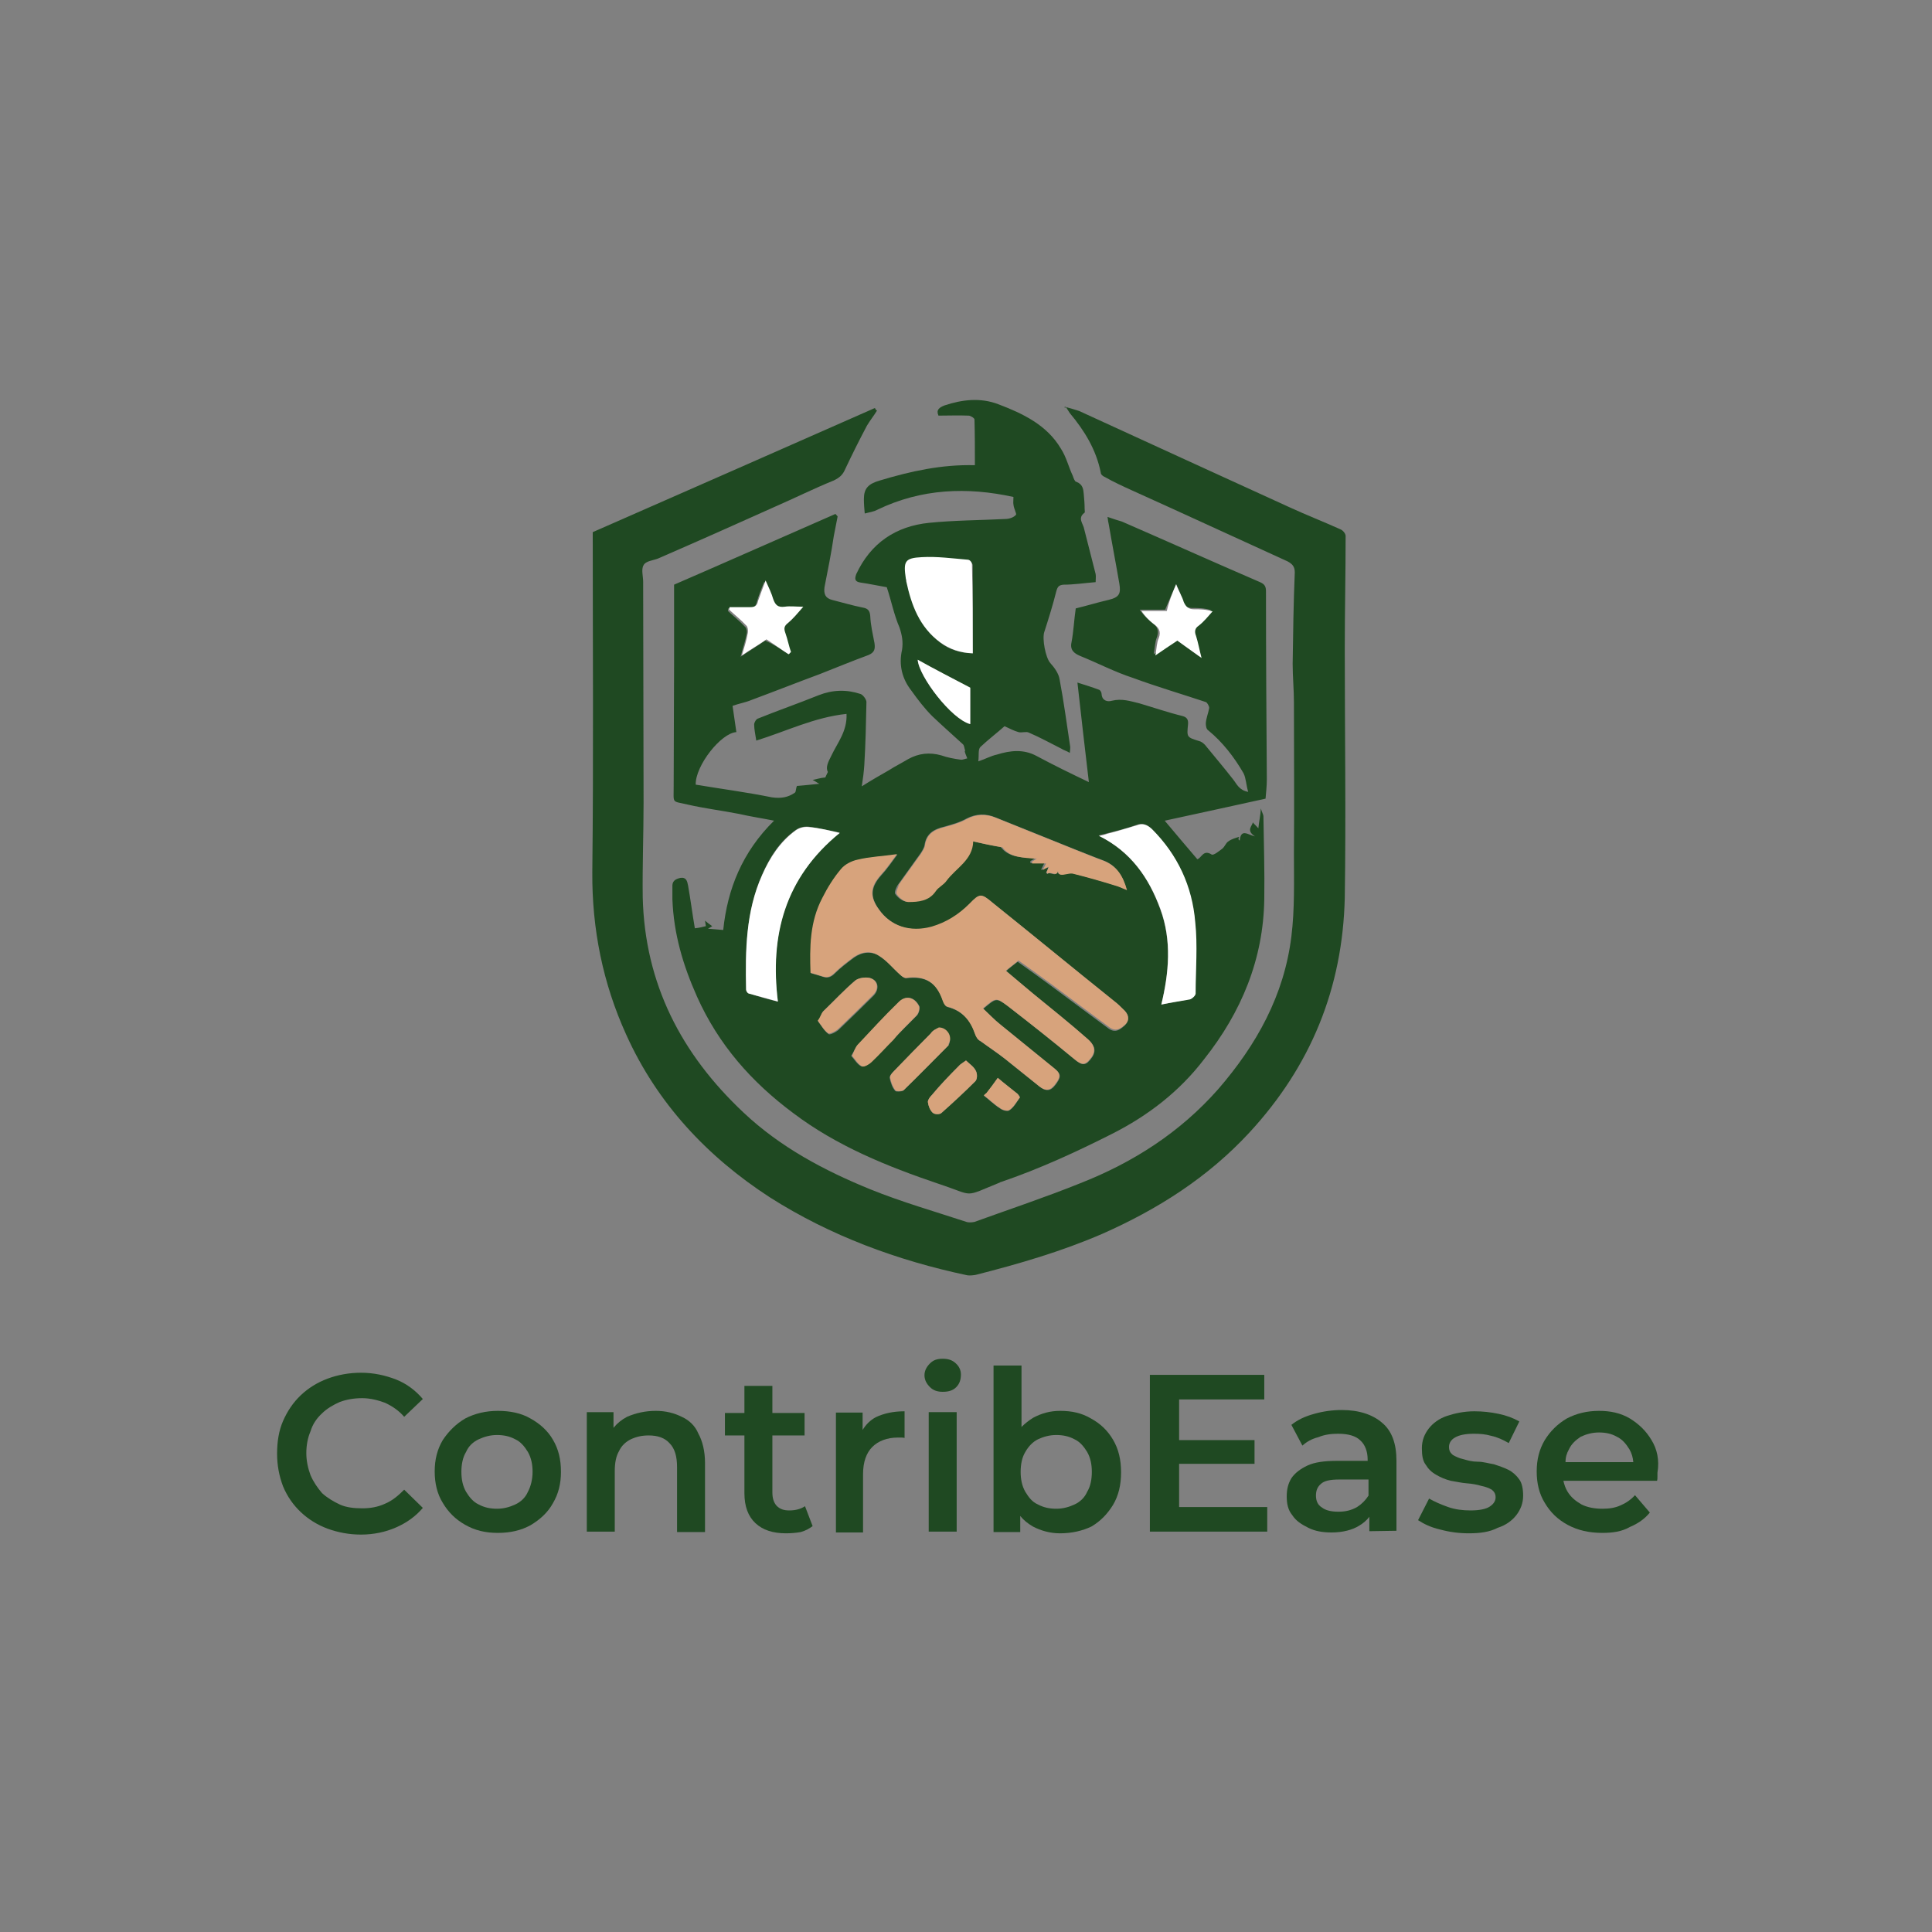 <?xml version="1.0" encoding="utf-8"?>
<!-- Generator: Adobe Illustrator 28.0.0, SVG Export Plug-In . SVG Version: 6.00 Build 0)  -->
<svg version="1.1" id="Layer_1" xmlns:serif="http://www.serif.com/"
	 xmlns="http://www.w3.org/2000/svg" xmlns:xlink="http://www.w3.org/1999/xlink" x="0px" y="0px" viewBox="0 0 456 456"
	 style="enable-background:new 0 0 456 456;" xml:space="preserve">
<rect x="0" y="0" width="456" height="456" fill="#808080" stroke="none"/>
<style type="text/css">
	.st0{fill:#1F4922;}
	.st1{fill:#FFFFFF;}
	.st2{fill:#D7A37C;}
</style>
<g>
	<path class="st0" d="M292.6,198.4c0.3-3,2-1.3,3.6-1c-2.2-1.4-0.6-2.5-0.5-3.3c0.2,0.3,0.6,0.6,1.3,1.4c0.2-1.9,0.5-3,0.6-4.7
		c0.2,0.9,0.6,1.4,0.6,1.9c0.1,6.5,0.3,13.1,0.2,19.5c-0.2,14.2-5.4,26.7-14.2,37.8c-5.8,7.6-13.2,13.3-21.7,17.6
		c-8.5,4.3-17.2,8.3-26.3,11.4c-0.1,0-0.1,0-0.2,0.1c-8.9,3.6-5.7,3.2-14.5,0.3c-12.1-4.1-24-8.9-34.3-16.7
		c-9.8-7.3-17.6-16.1-22.7-27.5c-3.3-7.4-5.5-14.8-5.8-23c0-0.9,0-1.8,0-2.8c-0.1-1.4,0.6-1.9,1.9-2.2c1.4-0.2,1.6,0.8,1.8,1.8
		c0.6,3.4,1,6.6,1.6,10.1c1-0.1,1.8-0.3,2.6-0.5c-0.1-0.5-0.1-0.8-0.2-1.3c0.6,0.5,1.1,0.9,1.7,1.3c-0.1,0.1-0.5,0.3-1,0.6
		c1.3,0.1,2.2,0.2,3.6,0.3c1-9.7,4.5-18.4,12-25.8c-3-0.6-5.7-1-8.3-1.6c-4.1-0.8-8.2-1.3-12.1-2.2c-3.8-0.9-3.3-0.1-3.3-4.3
		c0-9.8,0.1-19.7,0.1-29.5c0-6.1,0-12.1,0-18.1c12.7-5.5,25.5-11.2,38.1-16.7c0.1,0.2,0.3,0.3,0.5,0.6c-0.3,1.6-0.6,3-0.9,4.6
		c-0.6,4.1-1.4,8-2.2,12.1c-0.2,1.6,0.2,2.6,1.8,3c2.4,0.6,4.7,1.3,7.2,1.8c1.3,0.2,1.7,0.8,1.8,2c0.1,2.2,0.6,4.3,1,6.4
		c0.2,1.4,0,2.2-1.4,2.8c-3.8,1.4-7.7,3-11.5,4.5c-5.4,2-10.7,4.1-16.1,6.1c-1.4,0.6-2.8,0.8-4.5,1.4c0.3,2,0.6,4.2,0.9,6.2
		c-3.6,0.2-9.7,7.9-9.6,12.4c6,1,12.1,1.8,18,3c2.2,0.3,3.8,0,5.4-1.1c0.3-0.2,0.2-0.9,0.5-1.6c1.4-0.1,3.3-0.3,5.3-0.5
		c-0.5-0.2-0.9-0.6-1.6-0.9c1-0.2,1.8-0.5,3-0.6c0,0,0.2-0.5,0.6-1.3c-0.6-1.1,0.1-2.4,0.8-3.8c1.4-3,3.8-5.8,3.6-9.9
		c-7.6,0.8-14.2,4.1-21.3,6.3c-0.2-1.4-0.5-2.6-0.5-3.8c0-0.5,0.5-1.3,0.9-1.4c4.7-1.9,9.6-3.6,14.3-5.5c3.3-1.3,6.6-1.4,9.9-0.3
		c0.6,0.2,1.4,1.3,1.4,1.9c-0.1,4.9-0.2,9.9-0.5,14.8c-0.1,1.6-0.3,3.2-0.6,5.1c2.2-1.4,4.3-2.6,6.4-3.8c1.4-0.9,3-1.7,4.5-2.6
		c2.5-1.4,5.1-1.7,7.9-0.9c1.4,0.5,3,0.8,4.5,1c0.5,0.1,1-0.2,1.6-0.3c-0.2-0.6-0.5-1.1-0.6-1.7l0.1-0.1c-0.2-0.6-0.2-1.3-0.6-1.6
		c-2.4-2.2-4.9-4.4-7.2-6.6c-1.8-1.8-3.4-3.9-4.9-6c-2.2-2.8-3-6.1-2.2-9.6c0.3-1.9,0-3.5-0.6-5.3c-1.3-3-1.9-6.2-3-9.5
		c-1.8-0.3-4.1-0.8-6.2-1.1c-1.4-0.2-1.4-0.9-1-2c3.4-7.3,9.3-11.3,17.2-12.1c6-0.6,12-0.6,17.9-0.9c0.9,0,2-0.3,2.6-1
		c0.2-0.2-0.5-1.4-0.6-2.4c-0.1-0.5,0-1,0-1.8c-10.9-2.4-21.7-2-32.1,3c-0.9,0.5-1.9,0.6-3,0.9c-0.1-1.1-0.2-2.2-0.2-3.4
		c0-2.5,1-3.6,3.8-4.4c7.3-2.2,14.6-3.8,22.4-3.6c0-3.8,0-7.2-0.1-10.8c0-0.3-0.9-0.9-1.4-0.9c-2.4-0.1-4.7,0-7.1,0
		c-0.6-1.4,0.2-1.9,1.4-2.4c4.2-1.4,8.5-1.9,12.7-0.3c5.8,2.2,11.5,4.9,14.8,10.5c1.3,2,1.8,4.3,2.8,6.4c0.2,0.6,0.5,1.4,0.8,1.4
		c1.6,0.6,1.7,1.8,1.8,3c0.1,1.1,0.2,2.2,0.2,3.4c0,0.3,0.1,0.8,0,0.9c-1.8,1.3-0.3,2.6-0.1,3.9c0.9,3.5,1.8,7,2.7,10.6
		c0.1,0.6,0,1.1,0,1.9c-2.5,0.2-5.1,0.6-7.6,0.6c-1.1,0.1-1.4,0.5-1.7,1.6c-0.8,3.2-1.8,6.4-2.8,9.5c-0.6,1.6,0.3,6.2,1.4,7.4
		c1,1.1,2,2.5,2.2,3.9c1,5.3,1.7,10.6,2.5,15.9c0,0.3,0,0.6-0.1,1.4c-0.8-0.5-1.4-0.6-2-1c-2.6-1.3-5.1-2.7-7.7-3.8
		c-0.6-0.3-1.6,0.1-2.4-0.1c-1.1-0.3-2.2-0.9-3.3-1.4c-1.8,1.6-3.9,3.2-5.7,4.9c-0.6,0.6-0.3,2-0.5,3.4c1.8-0.6,3-1.3,4.4-1.6
		c3.2-1,6.3-1.3,9.3,0.3c4.1,2.2,8.2,4.2,12.4,6.2c-0.9-7.6-1.8-15.4-2.7-23.5c1.9,0.6,3.5,1.1,5.1,1.7c0.3,0.1,0.6,0.6,0.6,1
		c0.1,1.6,1.4,1.9,2.4,1.6c2.4-0.6,4.4,0.1,6.5,0.6c3.4,1,6.9,2.2,10.2,3c1.1,0.3,1.4,0.9,1.3,2c-0.3,3-0.3,3,2.6,3.9
		c0.5,0.1,1,0.5,1.4,0.9c2.2,2.7,4.5,5.4,6.6,8.1c0.9,1.1,1.4,2.6,3.6,3c-0.5-1.7-0.5-3.2-1.1-4.4c-2.2-3.8-4.9-7.3-8.3-10.1
		c-0.5-0.3-0.6-1.1-0.6-1.7c0.1-1.3,0.6-2.4,0.8-3.6c0-0.5-0.5-1.3-0.8-1.4c-5.7-1.9-11.5-3.6-17.2-5.7c-4.3-1.4-8.3-3.5-12.5-5.2
		c-1.4-0.6-2.4-1.4-2-3.2c0.5-2.6,0.6-5.3,1-8c2.5-0.6,5.1-1.4,7.7-2c2.5-0.6,3-1.4,2.6-3.8c-0.8-4.7-1.7-9.3-2.5-14
		c-0.1-0.5-0.2-0.9-0.3-1.8c1.4,0.5,2.4,0.8,3.4,1.1c10.8,4.7,21.7,9.6,32.6,14.3c1.1,0.5,1.4,1,1.4,2.2c0,14.8,0.1,29.6,0.2,44.4
		c0,1.6-0.2,3.2-0.3,4.5c-8.1,1.8-16,3.5-23.8,5.2c2.7,3.2,5.2,6.2,7.7,9.1c1-0.3,1.4-2.4,3.4-1.1c0.5,0.2,1.7-0.8,2.5-1.4
		c0.6-0.5,0.8-1.3,1.4-1.7c0.8-0.6,1.7-0.8,2.6-1.1C292.2,198,292.3,198.2,292.6,198.4z M247.4,204.7c-0.1,0.5-0.3,0.8-0.5,1.3
		c0.1,0.1,0.2,0.2,0.3,0.3c0.6-0.8,2.5,1.3,2.4-1.4c-0.2,1.3,0.3,1.7,1.6,1.4c0.6-0.1,1.4-0.3,1.9-0.2c3.6,0.9,7.1,1.9,10.6,3
		c0.6,0.2,1.4,0.6,2.2,0.9c-0.9-3.3-2.4-5.8-5.7-7c-2.2-0.8-4.3-1.7-6.4-2.5c-6.3-2.5-12.6-5.1-18.9-7.6c-2.2-0.9-4.5-0.9-6.8,0.3
		c-1.6,0.9-3.4,1.4-5.2,1.9c-2.5,0.6-4.3,1.6-4.7,4.4c-0.1,0.6-0.6,1.4-1,2c-1.7,2.4-3.4,4.7-5.1,7.1c-0.5,0.6-1.1,2-0.8,2.4
		c0.6,0.9,1.8,1.8,2.7,1.8c2.4,0,4.9-0.2,6.5-2.6c0.6-0.9,1.8-1.4,2.5-2.4c2.2-3,6.2-4.9,6.3-9.3c2.2,0.5,4.5,1,6.9,1.4
		c1.8,2.5,4.9,2.4,8.1,2.7c-0.6,0.3-0.9,0.6-1.1,0.6c0,0.1,0,0.2,0,0.5c1.1,0,2.2,0,3.3,0c-0.1,0.2-0.3,0.6-0.8,1.6
		C246.8,205.1,247.2,204.8,247.4,204.7z M240.2,227c2.7,1.9,5.3,3.8,7.9,5.7c4.6,3.4,9.1,6.8,13.6,10.1c1.6,1.1,2.7,0.2,3.8-0.8
		c1-1.1,1.1-2.2,0-3.4c-0.8-0.8-1.6-1.6-2.4-2.2c-9.6-7.7-19.2-15.6-28.8-23.3c-2.6-2.2-3-2.2-5.4,0.3c-2.6,2.6-5.5,4.4-8.9,5.4
		c-5.1,1.4-9.7-0.1-12.5-4.1c-2.2-3-2-5.3,0.5-8.1c1.3-1.4,2.4-3,3.8-4.9c-3.5,0.5-6.4,0.6-9.3,1.3c-1.4,0.3-3,1.1-3.9,2.2
		c-1.7,2-3.2,4.4-4.4,6.8c-3,5.7-3,11.7-2.8,17.7c1.1,0.3,2,0.6,3,0.9c1,0.3,1.8,0,2.6-0.8c1.4-1.4,3-2.6,4.6-3.8
		c1.9-1.3,4.1-1.6,6-0.3c1.8,1.1,3.3,3,4.9,4.4c0.3,0.3,0.9,0.8,1.4,0.8c4.6-0.6,7.2,1,8.7,5.4c0.2,0.6,0.6,1.3,1.1,1.4
		c3.5,0.9,5.4,3.2,6.5,6.4c0.2,0.6,0.6,1.4,1.3,1.7c1.9,1.4,3.9,2.7,5.8,4.2c2.7,2.2,5.4,4.3,8.1,6.5c1.4,1.1,2.5,1.1,3.6-0.3
		c1.4-1.8,1.6-2.6,0-3.9c-4.3-3.5-8.5-6.9-12.8-10.4c-1.4-1.1-2.7-2.5-4.1-3.8c3-2.5,3-2.7,5.8-0.6c5.3,4.1,10.6,8.3,15.8,12.6
		c1.9,1.6,2.7,1.4,4.1-0.6c1.1-1.7,0.3-3-0.9-4.1c-4.3-3.8-8.7-7.3-13.1-10.9c-2-1.7-4.2-3.5-6.3-5.3
		C238.3,228.4,239.2,227.8,240.2,227z M274.1,237.1c2.4-0.5,4.5-0.8,6.6-1.3c0.6-0.1,1.4-0.9,1.4-1.4c0.1-5.7,0.5-11.3-0.1-16.9
		c-0.8-8.5-4.2-15.8-10.2-21.9c-1.1-1.1-2.2-1.4-3.6-0.9c-2.2,0.8-4.6,1.4-7,2c-0.6,0.2-1.4,0.3-1.9,0.5c7.6,3.8,11.8,9.9,14.5,17.3
		C276.6,221.9,275.9,229.5,274.1,237.1z M183.6,236.4c-2-15.6,1.6-29.3,14.6-39.9c-2.6-0.5-5.1-1.1-7.4-1.4c-1-0.1-2.2,0.2-3,0.8
		c-3.8,2.7-6.1,6.4-7.9,10.5c-3.9,8.7-3.9,17.9-3.8,27.1c0,0.3,0.3,0.8,0.6,0.9C179.2,235.3,181.4,235.9,183.6,236.4z M229.6,154.2
		c0-7.1,0-14,0-20.8c0-0.3-0.6-1.1-1-1.1c-3.6-0.3-7.2-0.8-10.8-0.6c-4.1,0.2-4.4,1-3.8,5.1c0,0.2,0,0.3,0.1,0.6
		c1.3,5.7,3.2,10.8,8,14.4C224.1,153.3,226.6,154.1,229.6,154.2z M186.1,154.4c0.1-0.1,0.2-0.2,0.3-0.2c-0.5-1.4-0.6-3-1.3-4.4
		c-0.3-1-0.3-1.8,0.6-2.5c1.3-1,2.2-2.2,3.6-3.8c-1.9,0-3.2-0.1-4.4,0c-1.6,0.2-2.2-0.5-2.7-1.8c-0.5-1.3-1-2.6-1.8-4.4
		c-0.8,1.9-1.4,3.4-1.8,4.9c-0.3,1-0.8,1.4-1.8,1.4c-1.6-0.1-3.3,0-4.9,0c0,0.2-0.1,0.5-0.1,0.6c1.4,1.3,2.8,2.4,4.1,3.8
		c0.3,0.3,0.5,1.1,0.3,1.7c-0.3,1.7-0.9,3.3-1.4,5.3c2.2-1.4,4.1-2.7,5.8-3.8C182.7,152.1,184.4,153.3,186.1,154.4z M277.6,137.9
		c-1,2.2-1.7,3.9-2.6,6c-1.9,0-3.9,0-6,0c0.9,1.3,1.8,2.2,2.8,3c1.3,0.9,1.8,1.8,1.3,3.4c-0.5,1.1-0.5,2.5-0.8,4.1
		c1.9-1.3,3.5-2.4,5.2-3.5c1.8,1.4,3.6,2.6,5.7,4.1c-0.5-2-0.8-3.6-1.3-5.2c-0.2-1-0.2-1.7,0.6-2.4c1.3-0.9,2.2-2.2,3.3-3.4
		c-1.7-0.5-3-0.5-4.4-0.5c-1.3,0-1.9-0.5-2.4-1.7C278.9,140.7,278.4,139.5,277.6,137.9z M200.9,249.2c0.8,0.9,1.4,2,2.4,2.5
		c0.5,0.2,1.7-0.5,2.2-1c1.8-1.7,3.4-3.5,5.2-5.3c1.9-1.9,3.8-3.8,5.7-5.7c0.5-0.5,0.8-1.7,0.6-2.2c-1.1-2.2-3.2-2.7-4.9-0.9
		c-3.3,3.2-6.3,6.5-9.5,9.9C201.9,247.2,201.6,248.1,200.9,249.2z M193.1,241.1c0.8,1,1.4,2.2,2.5,3c0.3,0.2,1.8-0.5,2.4-1.1
		c2.7-2.6,5.4-5.2,8.1-7.9c1.6-1.6,1.3-3.8-0.9-4.3c-1-0.2-2.5,0-3.3,0.6c-2.6,2.2-5.1,4.9-7.6,7.3
		C193.9,239.3,193.7,240.1,193.1,241.1z M221.5,242.6c-0.5,0.3-1.4,0.6-1.9,1.4c-3,3-5.7,5.8-8.7,8.9c-0.5,0.5-1,1.1-0.9,1.6
		c0.2,1,0.6,2.2,1.3,3c0.2,0.2,1.4,0.2,1.9-0.1c3.6-3.5,7.1-7.1,10.6-10.6c0.1-0.2,0.3-0.5,0.3-0.6
		C224.6,244.6,223.4,242.6,221.5,242.6z M229,170.9c0-3.2,0-6.2,0-8.5c-4.4-2.4-8.5-4.5-12.4-6.6C216.9,159.7,224.6,169.7,229,170.9
		z M228,250.3c-0.8,0.6-1.4,0.9-1.7,1.3c-2.2,2.2-4.4,4.5-6.4,6.9c-0.5,0.5-0.9,1.1-0.9,1.6c0.1,0.9,0.5,1.9,1.1,2.5
		c0.5,0.5,1.8,0.5,2.2,0c2.7-2.4,5.4-4.9,7.9-7.4c0.5-0.5,0.5-1.8,0.1-2.5C229.8,251.7,228.8,251.1,228,250.3z M232.8,258.1
		c-0.2,0.1-0.3,0.3-0.6,0.5c1.3,1,2.5,2.2,3.8,3c0.6,0.5,1.8,0.8,2.2,0.5c1-0.6,1.7-1.9,2.5-3c0.1-0.1-0.2-0.6-0.5-0.9
		c-1.6-1.3-3.2-2.5-4.7-3.8C234.5,255.8,233.7,256.9,232.8,258.1z"/>
	<path class="st0" d="M251.3,96c1.1,0.3,2.2,0.6,3.4,1c16.5,7.6,33,15.1,49.6,22.7c3.9,1.8,8,3.4,12,5.2c0.6,0.2,1.3,1,1.3,1.6
		c0,8.9-0.2,17.7-0.2,26.6c0,19.6,0.3,39.2,0,58.8c-0.5,21.3-8,39.7-22.5,55.4c-9.8,10.6-21.6,18.1-34.7,23.9
		c-9.7,4.2-19.7,7.1-29.9,9.7c-0.6,0.1-1.4,0.2-2,0.1c-16.5-3.5-32.3-9.3-46.6-18.4c-14.8-9.6-26.6-22.2-33.9-38.4
		c-5.5-12.1-8.1-24.9-8-38.4c0.3-26.7,0.1-53.5,0.1-80.2c22.1-9.7,44.4-19.5,66.6-29.3c0.1,0.2,0.2,0.5,0.5,0.6
		c-0.8,1.3-1.7,2.4-2.4,3.6c-1.8,3.4-3.5,6.8-5.1,10.2c-0.6,1.4-1.3,2-2.7,2.7c-4.7,1.9-9.3,4.2-13.9,6.2
		c-9.1,4.1-18.1,8.1-27.3,12.1c0,0-0.1,0-0.2,0.1c-1.3,0.5-3,0.6-3.5,1.6c-0.6,1-0.1,2.6-0.1,3.9c0,17.3,0.1,34.8,0.1,52.1
		c0,7.4-0.3,15-0.2,22.4c0.5,20.4,9.1,37,23.8,50.8c8.7,8.2,19.1,13.7,29.9,18.1c7.4,3,15.1,5.2,22.7,7.7c0.6,0.2,1.4,0.1,1.9,0
		c8.3-3,16.7-5.8,24.9-9.1c12.5-4.9,23.6-12,32.6-22.2c9.1-10.5,15.6-22.2,17.3-36.1c0.8-6.4,0.6-13.1,0.6-19.6
		c0.1-11.8,0-23.8,0-35.6c0-3-0.3-6.1-0.3-9.1c0.1-7.2,0.2-14.4,0.5-21.6c0-1.4-0.6-2-1.7-2.6c-12.1-5.5-24.4-11.2-36.6-16.7
		c-2.2-1-4.4-2-6.5-3.2c-0.5-0.2-1-0.6-1-1.1c-1.1-5.4-3.8-9.8-7.3-14c-0.3-0.5-0.6-0.9-0.9-1.4C251.2,96.4,251.3,96.2,251.3,96z"/>
	<path class="st1" d="M274.1,237.1c1.8-7.4,2.5-15.1-0.2-22.5s-7-13.6-14.5-17.3c0.6-0.1,1.4-0.3,1.9-0.5c2.4-0.6,4.6-1.3,7-2
		c1.4-0.6,2.5-0.1,3.6,0.9c6.1,6.1,9.5,13.5,10.2,21.9c0.6,5.5,0.1,11.3,0.1,16.9c0,0.5-0.9,1.3-1.4,1.4
		C278.6,236.3,276.4,236.6,274.1,237.1z"/>
	<path class="st1" d="M183.6,236.4c-2.2-0.6-4.6-1.3-6.9-1.9c-0.3-0.1-0.6-0.6-0.6-0.9c-0.2-9.3-0.1-18.4,3.8-27.1
		c1.8-4.1,4.3-7.9,7.9-10.5c0.8-0.6,2-0.9,3-0.8c2.5,0.2,4.9,0.8,7.4,1.4C185.2,207.2,181.7,220.8,183.6,236.4z"/>
	<path class="st1" d="M229.6,154.2c-3-0.1-5.5-1-7.7-2.6c-4.9-3.6-6.8-8.8-8-14.4c0-0.2,0-0.3-0.1-0.6c-0.6-4.1-0.3-4.9,3.8-5.1
		c3.6-0.2,7.2,0.3,10.8,0.6c0.5,0,1,0.6,1,1.1C229.6,140.3,229.6,147.1,229.6,154.2z"/>
	<path class="st1" d="M186.1,154.4c-1.7-1.1-3.5-2.4-5.2-3.5c-1.8,1.3-3.8,2.4-5.8,3.8c0.6-2,1.1-3.6,1.4-5.3c0.1-0.6,0-1.4-0.3-1.7
		c-1.3-1.4-2.7-2.5-4.1-3.8c0-0.2,0.1-0.5,0.1-0.6c1.6,0,3.3,0,4.9,0c1,0,1.6-0.3,1.8-1.4c0.5-1.4,1-2.8,1.8-4.9
		c0.8,1.8,1.4,3,1.8,4.4c0.5,1.4,1.1,2,2.7,1.8c1.3-0.2,2.6,0,4.4,0c-1.4,1.6-2.4,2.8-3.6,3.8c-1,0.8-1,1.4-0.6,2.5
		c0.5,1.4,0.8,3,1.3,4.4C186.3,154.2,186.3,154.4,186.1,154.4z"/>
	<path class="st1" d="M277.6,137.9c0.6,1.7,1.4,2.8,1.8,4.2c0.5,1.1,1.1,1.7,2.4,1.7c1.4,0,2.7,0,4.4,0.5c-1,1.1-2,2.4-3.3,3.4
		c-0.9,0.6-1,1.4-0.6,2.4c0.5,1.6,0.8,3.3,1.3,5.2c-2.2-1.6-3.9-2.8-5.7-4.1c-1.7,1.1-3.3,2.2-5.2,3.5c0.3-1.6,0.3-3,0.8-4.1
		c0.6-1.6,0-2.5-1.3-3.4c-1-0.8-2-1.8-2.8-3c2,0,3.9,0,6,0C275.9,141.9,276.7,140,277.6,137.9z"/>
	<path class="st1" d="M229,170.9c-4.4-1.1-12.1-11.2-12.4-15.2c3.9,2.2,8,4.3,12.4,6.6C229,164.7,229,167.6,229,170.9z"/>
	<g>
		<path class="st2" d="M265.4,238.5c-0.8-0.8-1.6-1.6-2.4-2.2c-9.6-7.7-19.2-15.6-28.8-23.3c-2.6-2.2-3-2.2-5.4,0.3
			c-2.6,2.6-5.5,4.4-8.9,5.4c-5.1,1.4-9.7-0.1-12.5-4.1c-2.2-3-2-5.3,0.5-8.1c1.3-1.4,2.4-3,3.8-4.9c-3.5,0.5-6.4,0.6-9.3,1.3
			c-1.4,0.3-3,1.1-3.9,2.2c-1.7,2-3.2,4.4-4.4,6.8c-3,5.7-3,11.7-2.8,17.7c1.1,0.3,2,0.6,3,0.9c1,0.3,1.8,0,2.6-0.8
			c1.4-1.4,3-2.6,4.6-3.8c1.9-1.3,4.1-1.6,6-0.3c1.8,1.1,3.3,3,4.9,4.4c0.3,0.3,0.9,0.8,1.4,0.8c4.6-0.6,7.2,1,8.7,5.4
			c0.2,0.6,0.6,1.3,1.1,1.4c3.5,0.9,5.4,3.2,6.5,6.4c0.2,0.6,0.6,1.4,1.3,1.7c1.9,1.4,3.9,2.7,5.8,4.2c2.7,2.2,5.4,4.3,8.1,6.5
			c1.4,1.1,2.5,1.1,3.6-0.3c1.4-1.8,1.6-2.6,0-3.9c-4.3-3.5-8.5-6.9-12.8-10.4c-1.4-1.1-2.7-2.5-4.1-3.8c3-2.5,3-2.7,5.8-0.6
			c5.3,4.1,10.6,8.3,15.8,12.6c1.9,1.6,2.7,1.4,4.1-0.6c1.1-1.7,0.3-3-0.9-4.1c-4.3-3.8-8.7-7.3-13.1-10.9c-2-1.7-4.2-3.5-6.3-5.3
			c1.1-0.9,2-1.6,3-2.4c2.7,1.9,5.3,3.8,7.9,5.7c4.6,3.4,9.1,6.8,13.6,10.1c1.6,1.1,2.7,0.2,3.8-0.8
			C266.5,240.9,266.5,239.6,265.4,238.5z"/>
		<path class="st2" d="M211.7,211.1c0.6,0.9,1.8,1.8,2.7,1.8c2.4,0,4.9-0.2,6.5-2.6c0.6-0.9,1.8-1.4,2.5-2.4c2.2-3,6.2-4.9,6.3-9.3
			c2.2,0.5,4.5,1,6.9,1.4c1.8,2.5,4.9,2.4,8.1,2.7c-0.6,0.3-0.9,0.6-1.1,0.6c0,0.1,0,0.2,0,0.5c1.1,0,2.2,0,3.3,0
			c-0.1,0.2-0.3,0.6-0.8,1.6c0.6-0.5,1-0.6,1.4-0.8c-0.1,0.5-0.3,0.8-0.5,1.3c0.1,0.1,0.2,0.2,0.3,0.3c0.6-0.6,2.2,0.8,2.4-0.6
			c0.1,0.8,0.6,1,1.6,0.8c0.6-0.1,1.4-0.3,1.9-0.2c3.6,0.9,7.1,1.9,10.6,3c0.6,0.2,1.4,0.6,2.2,0.9c-0.9-3.3-2.4-5.8-5.7-7
			c-2.2-0.8-4.3-1.7-6.4-2.5c-6.3-2.5-12.6-5.1-18.9-7.6c-2.2-0.9-4.5-0.9-6.8,0.3c-1.6,0.9-3.4,1.4-5.2,1.9
			c-2.5,0.6-4.3,1.6-4.7,4.4c-0.1,0.6-0.6,1.4-1,2c-1.7,2.4-3.4,4.7-5.1,7.1C212,209.5,211.3,210.6,211.7,211.1z M248.8,204.3
			c-0.1,0-0.2,0-0.2,0C248.7,204.3,248.7,204.3,248.8,204.3z"/>
		<path class="st2" d="M216.3,239.7c0.5-0.5,0.8-1.7,0.6-2.2c-1.1-2.2-3.2-2.7-4.9-0.9c-3.3,3.2-6.3,6.5-9.5,9.9
			c-0.6,0.6-0.9,1.6-1.4,2.7c0.8,0.9,1.4,2,2.4,2.5c0.5,0.2,1.7-0.5,2.2-1c1.8-1.7,3.4-3.5,5.2-5.3
			C212.5,243.4,214.5,241.6,216.3,239.7z"/>
		<path class="st2" d="M205.2,230.8c-1-0.2-2.5,0-3.3,0.6c-2.6,2.2-5.1,4.9-7.6,7.3c-0.5,0.5-0.6,1.3-1.3,2.2c0.8,1,1.4,2.2,2.5,3
			c0.3,0.2,1.8-0.5,2.4-1.1c2.7-2.6,5.4-5.2,8.1-7.9C207.6,233.4,207.2,231.3,205.2,230.8z"/>
		<path class="st2" d="M224.1,245.9c0.6-1.4-0.6-3.4-2.5-3.4c-0.5,0.3-1.4,0.6-1.9,1.4c-3,3-5.7,5.8-8.7,8.9c-0.5,0.5-1,1.1-0.9,1.6
			c0.2,1,0.6,2.2,1.3,3c0.2,0.2,1.4,0.2,1.9-0.1c3.6-3.5,7.1-7.1,10.6-10.6C223.8,246.4,224,246.2,224.1,245.9z"/>
		<path class="st2" d="M228,250.3c-0.8,0.6-1.4,0.9-1.7,1.3c-2.2,2.2-4.4,4.5-6.4,6.9c-0.5,0.5-0.9,1.1-0.9,1.6
			c0.1,0.9,0.5,1.9,1.1,2.5c0.5,0.5,1.8,0.5,2.2,0c2.7-2.4,5.4-4.9,7.9-7.4c0.5-0.5,0.5-1.8,0.1-2.5
			C229.8,251.7,228.8,251.1,228,250.3z"/>
		<path class="st2" d="M240.2,258.2c-1.6-1.3-3.2-2.5-4.7-3.8c-1,1.4-1.8,2.5-2.7,3.6c-0.2,0.1-0.3,0.3-0.6,0.5c1.3,1,2.5,2.2,3.8,3
			c0.6,0.5,1.8,0.8,2.2,0.5c1-0.6,1.7-1.9,2.5-3C240.8,259,240.4,258.5,240.2,258.2z"/>
	</g>
</g>
<g>
	<path class="st0" d="M76,333.6c1.1-1.1,2.6-2,4.2-2.7c1.6-0.6,3.4-0.9,5.3-0.9s3.8,0.5,5.4,1.1c1.7,0.8,3.2,1.8,4.5,3.3l4.4-4.2
		c-1.7-2-3.8-3.6-6.3-4.6c-2.6-1-5.3-1.6-8.3-1.6c-2.8,0-5.5,0.5-7.9,1.4c-2.4,0.9-4.5,2.2-6.3,3.9c-1.8,1.7-3.2,3.8-4.2,6.1
		c-1,2.3-1.4,4.9-1.4,7.7c0,2.8,0.5,5.3,1.4,7.7c1,2.4,2.4,4.4,4.2,6.1c1.8,1.7,3.9,3,6.3,3.9c2.5,0.9,5.1,1.4,7.9,1.4
		c3,0,5.8-0.6,8.3-1.7s4.6-2.6,6.3-4.6l-4.4-4.3c-1.4,1.4-2.8,2.6-4.5,3.3c-1.7,0.8-3.5,1.1-5.4,1.1s-3.8-0.2-5.3-0.9
		s-3-1.6-4.2-2.7c-1.1-1.3-2-2.6-2.7-4.2c-0.6-1.6-1-3.4-1-5.2c0-1.8,0.3-3.6,1-5.2C73.8,336.1,74.8,334.7,76,333.6z"/>
	<path class="st0" d="M125.2,334.8c-2.2-1.3-4.9-1.8-7.7-1.8c-2.8,0-5.4,0.6-7.7,1.8c-2.2,1.3-3.9,3-5.3,5.1
		c-1.3,2.2-1.9,4.6-1.9,7.4s0.6,5.3,1.9,7.4c1.3,2.2,3,3.9,5.3,5.2s4.7,1.9,7.7,1.9c3,0,5.5-0.6,7.7-1.8c2.2-1.3,4.1-3,5.3-5.2
		c1.3-2.2,1.9-4.6,1.9-7.4c0-3-0.6-5.4-1.9-7.6C129.3,337.7,127.4,336,125.2,334.8z M124.6,352.1c-0.6,1.4-1.7,2.4-3,3s-2.7,1-4.3,1
		c-1.6,0-3-0.3-4.3-1c-1.3-0.6-2.2-1.7-3-3c-0.8-1.4-1.1-3-1.1-4.7s0.3-3.4,1.1-4.7c0.6-1.4,1.7-2.4,3-3c1.3-0.6,2.7-1,4.3-1
		c1.6,0,3,0.3,4.3,1c1.3,0.6,2.2,1.7,3,3c0.8,1.4,1.1,3,1.1,4.7S125.3,350.8,124.6,352.1z"/>
	<path class="st0" d="M160.9,334.4c-1.8-0.9-3.8-1.4-6.1-1.4c-2.5,0-4.7,0.5-6.8,1.4c-1.3,0.7-2.3,1.5-3.2,2.6v-3.7h-6.3v28.2h6.6
		v-14.3c0-1.9,0.3-3.5,1-4.7c0.6-1.3,1.6-2.2,2.8-2.8c1.3-0.6,2.6-0.9,4.2-0.9c2.2,0,3.8,0.6,4.9,1.8c1.3,1.3,1.8,3.2,1.8,5.7v15.3
		h6.6v-16.3c0-2.8-0.6-5.2-1.6-7C164.1,336.6,162.7,335.2,160.9,334.4z"/>
	<path class="st0" d="M186.3,356.5c-1.3,0-2.2-0.3-3-1.1c-0.7-0.8-1-1.8-1-3.2v-13.4h7.6v-5.3h-7.6v-6.4h-6.6v6.4h-4.6v5.3h4.6v13.6
		c0,3.2,0.9,5.5,2.6,7.1c1.7,1.6,4.1,2.4,7.2,2.4c1.1,0,2.4-0.1,3.5-0.3c1.1-0.3,2-0.8,2.8-1.4l-1.8-4.7
		C189.1,356.1,187.9,356.5,186.3,356.5z"/>
	<path class="st0" d="M203.6,337.5v-4.1h-6.3v28.2l0,0v0.1h6.4V348c0-3,0.8-5.1,2.2-6.5c1.4-1.4,3.5-2.2,6-2.2c0.3,0,0.6,0,0.8,0
		c0.2,0,0.5,0,0.8,0.1v-6.3c-2.7,0-4.9,0.5-6.8,1.4C205.4,335.2,204.4,336.2,203.6,337.5z"/>
	<path class="st0" d="M222.5,320.7c-1.3,0-2.2,0.3-3,1.1c-0.8,0.8-1.3,1.7-1.3,2.8s0.5,2,1.3,2.8c0.8,0.8,1.8,1.1,3,1.1
		c1.4,0,2.4-0.3,3.2-1.1s1.1-1.8,1.1-3c0-1.1-0.5-2-1.3-2.7S223.8,320.7,222.5,320.7z"/>
	<rect x="219.2" y="333.3" class="st0" width="6.6" height="28.2"/>
	<path class="st0" d="M257.5,334.8c-2.2-1.3-4.5-1.8-7.3-1.8c-2.4,0-4.4,0.6-6.3,1.6c-1,0.6-2,1.4-2.8,2.2v-14.5h-6.6v39.2l0,0v0.1
		h6.3v-3.8c0.8,1,1.8,1.8,3,2.5c1.9,1,4.1,1.6,6.4,1.6c2.8,0,5.3-0.6,7.4-1.6c2.2-1.3,3.8-3,5.1-5.1c1.3-2.2,1.9-4.7,1.9-7.7
		c0-3-0.6-5.5-1.9-7.7C261.4,337.6,259.7,336,257.5,334.8z M256.6,352.1c-0.6,1.4-1.7,2.4-3,3s-2.7,1-4.3,1s-3-0.3-4.3-1
		c-1.4-0.6-2.2-1.7-3-3c-0.8-1.4-1.1-3-1.1-4.7s0.3-3.4,1.1-4.7c0.8-1.4,1.8-2.4,3-3c1.3-0.6,2.7-1,4.3-1s3,0.3,4.3,1
		c1.3,0.6,2.2,1.7,3,3c0.8,1.4,1.1,3,1.1,4.7S257.4,350.8,256.6,352.1z"/>
	<polygon class="st0" points="278.3,345.5 296.1,345.5 296.1,339.9 278.3,339.9 278.3,330.3 298.4,330.3 298.4,324.5 271.4,324.5 
		271.4,361.5 299.1,361.5 299.1,355.7 278.3,355.7 	"/>
	<path class="st0" d="M326.2,335.8c-2.2-1.9-5.4-3-9.5-3c-2.2,0-4.4,0.3-6.5,0.9c-2.2,0.6-3.9,1.4-5.4,2.6l2.6,4.9
		c1-0.9,2.2-1.6,3.8-2c1.4-0.6,3-0.8,4.6-0.8c2.4,0,4.2,0.5,5.3,1.6c1.1,1,1.7,2.6,1.7,4.5v0.3h-7.3c-2.8,0-5.2,0.3-6.9,1.1
		c-1.7,0.8-3,1.8-3.8,3c-0.8,1.3-1.1,2.7-1.1,4.3c0,1.7,0.3,3.2,1.3,4.4c0.9,1.4,2.2,2.2,3.8,3c1.6,0.8,3.4,1.1,5.5,1.1
		c2.6,0,4.9-0.6,6.5-1.6c1-0.6,1.8-1.3,2.4-2.1v3.4l6.4-0.1v-16.5C329.6,340.7,328.5,337.7,326.2,335.8z M320.3,355.7
		c-1.4,0.8-2.8,1.1-4.4,1.1c-1.7,0-3-0.3-3.9-1c-1-0.6-1.4-1.6-1.4-2.8c0-1.1,0.3-2,1.1-2.7c0.8-0.8,2.2-1.1,4.5-1.1h6.8v3.8
		C322.3,354.1,321.4,355,320.3,355.7z"/>
	<path class="st0" d="M356,346.9c-1-0.5-2.2-0.9-3.4-1.3c-1.3-0.2-2.5-0.6-3.8-0.6s-2.4-0.3-3.4-0.6c-1-0.2-1.8-0.6-2.5-1
		c-0.6-0.5-0.9-1-0.9-1.9s0.5-1.7,1.4-2.2c1-0.6,2.5-0.9,4.5-0.9c1.4,0,2.7,0.1,4.1,0.5c1.4,0.3,2.7,0.9,4.1,1.7l2.5-5.1
		c-1.4-0.8-3-1.4-4.9-1.8s-3.8-0.6-5.7-0.6c-2.5,0-4.7,0.5-6.5,1.1s-3.3,1.7-4.3,3c-1,1.3-1.6,2.8-1.6,4.6c0,1.7,0.2,3,0.9,3.9
		c0.6,1,1.4,1.8,2.5,2.4c1,0.6,2.2,1.1,3.4,1.4c1.3,0.2,2.5,0.5,3.8,0.6c1.3,0.1,2.4,0.3,3.4,0.6c1,0.2,1.8,0.5,2.5,0.9
		c0.6,0.5,0.9,1,0.9,1.8c0,0.9-0.5,1.6-1.4,2.2s-2.5,0.9-4.5,0.9c-1.8,0-3.6-0.2-5.3-0.8c-1.7-0.6-3.3-1.3-4.5-2l-2.6,5.1
		c1.4,0.9,3,1.7,5.2,2.2c2.2,0.6,4.4,0.9,6.8,0.9c2.6,0,4.9-0.3,6.8-1.3c1.9-0.6,3.4-1.7,4.4-3s1.6-2.8,1.6-4.6c0-1.6-0.3-3-0.9-3.8
		C357.9,348.2,357,347.4,356,346.9z"/>
	<path class="st0" d="M389.8,339.9c-1.3-2.2-3-3.8-5.1-5.1c-2.2-1.3-4.6-1.8-7.3-1.8c-2.8,0-5.3,0.6-7.6,1.8c-2.2,1.3-3.9,3-5.2,5.1
		c-1.3,2.2-1.9,4.6-1.9,7.4s0.6,5.3,1.9,7.4c1.3,2.2,3,3.9,5.4,5.2c2.4,1.3,5.1,1.9,8.2,1.9c2.4,0,4.6-0.3,6.5-1.4
		c1.9-0.8,3.5-1.9,4.7-3.4l-3.5-4.1c-1,1.1-2.2,1.9-3.4,2.4c-1.3,0.6-2.7,0.8-4.3,0.8c-1.8,0-3.5-0.3-4.9-1c-1.4-0.8-2.5-1.7-3.3-3
		c-0.5-0.8-0.8-1.7-1-2.6h22.1c0.1-0.3,0.1-0.6,0.1-1c0-0.3,0-0.6,0-0.9C391.7,344.6,391.1,342,389.8,339.9z M370.3,342.1
		c0.6-1.3,1.6-2.2,2.8-3c1.3-0.6,2.7-1,4.3-1c1.6,0,3,0.3,4.2,1c1.3,0.6,2.2,1.7,3,3c0.5,0.9,0.8,1.8,0.9,3h-16
		C369.5,343.9,369.8,343,370.3,342.1z"/>
</g>
</svg>
